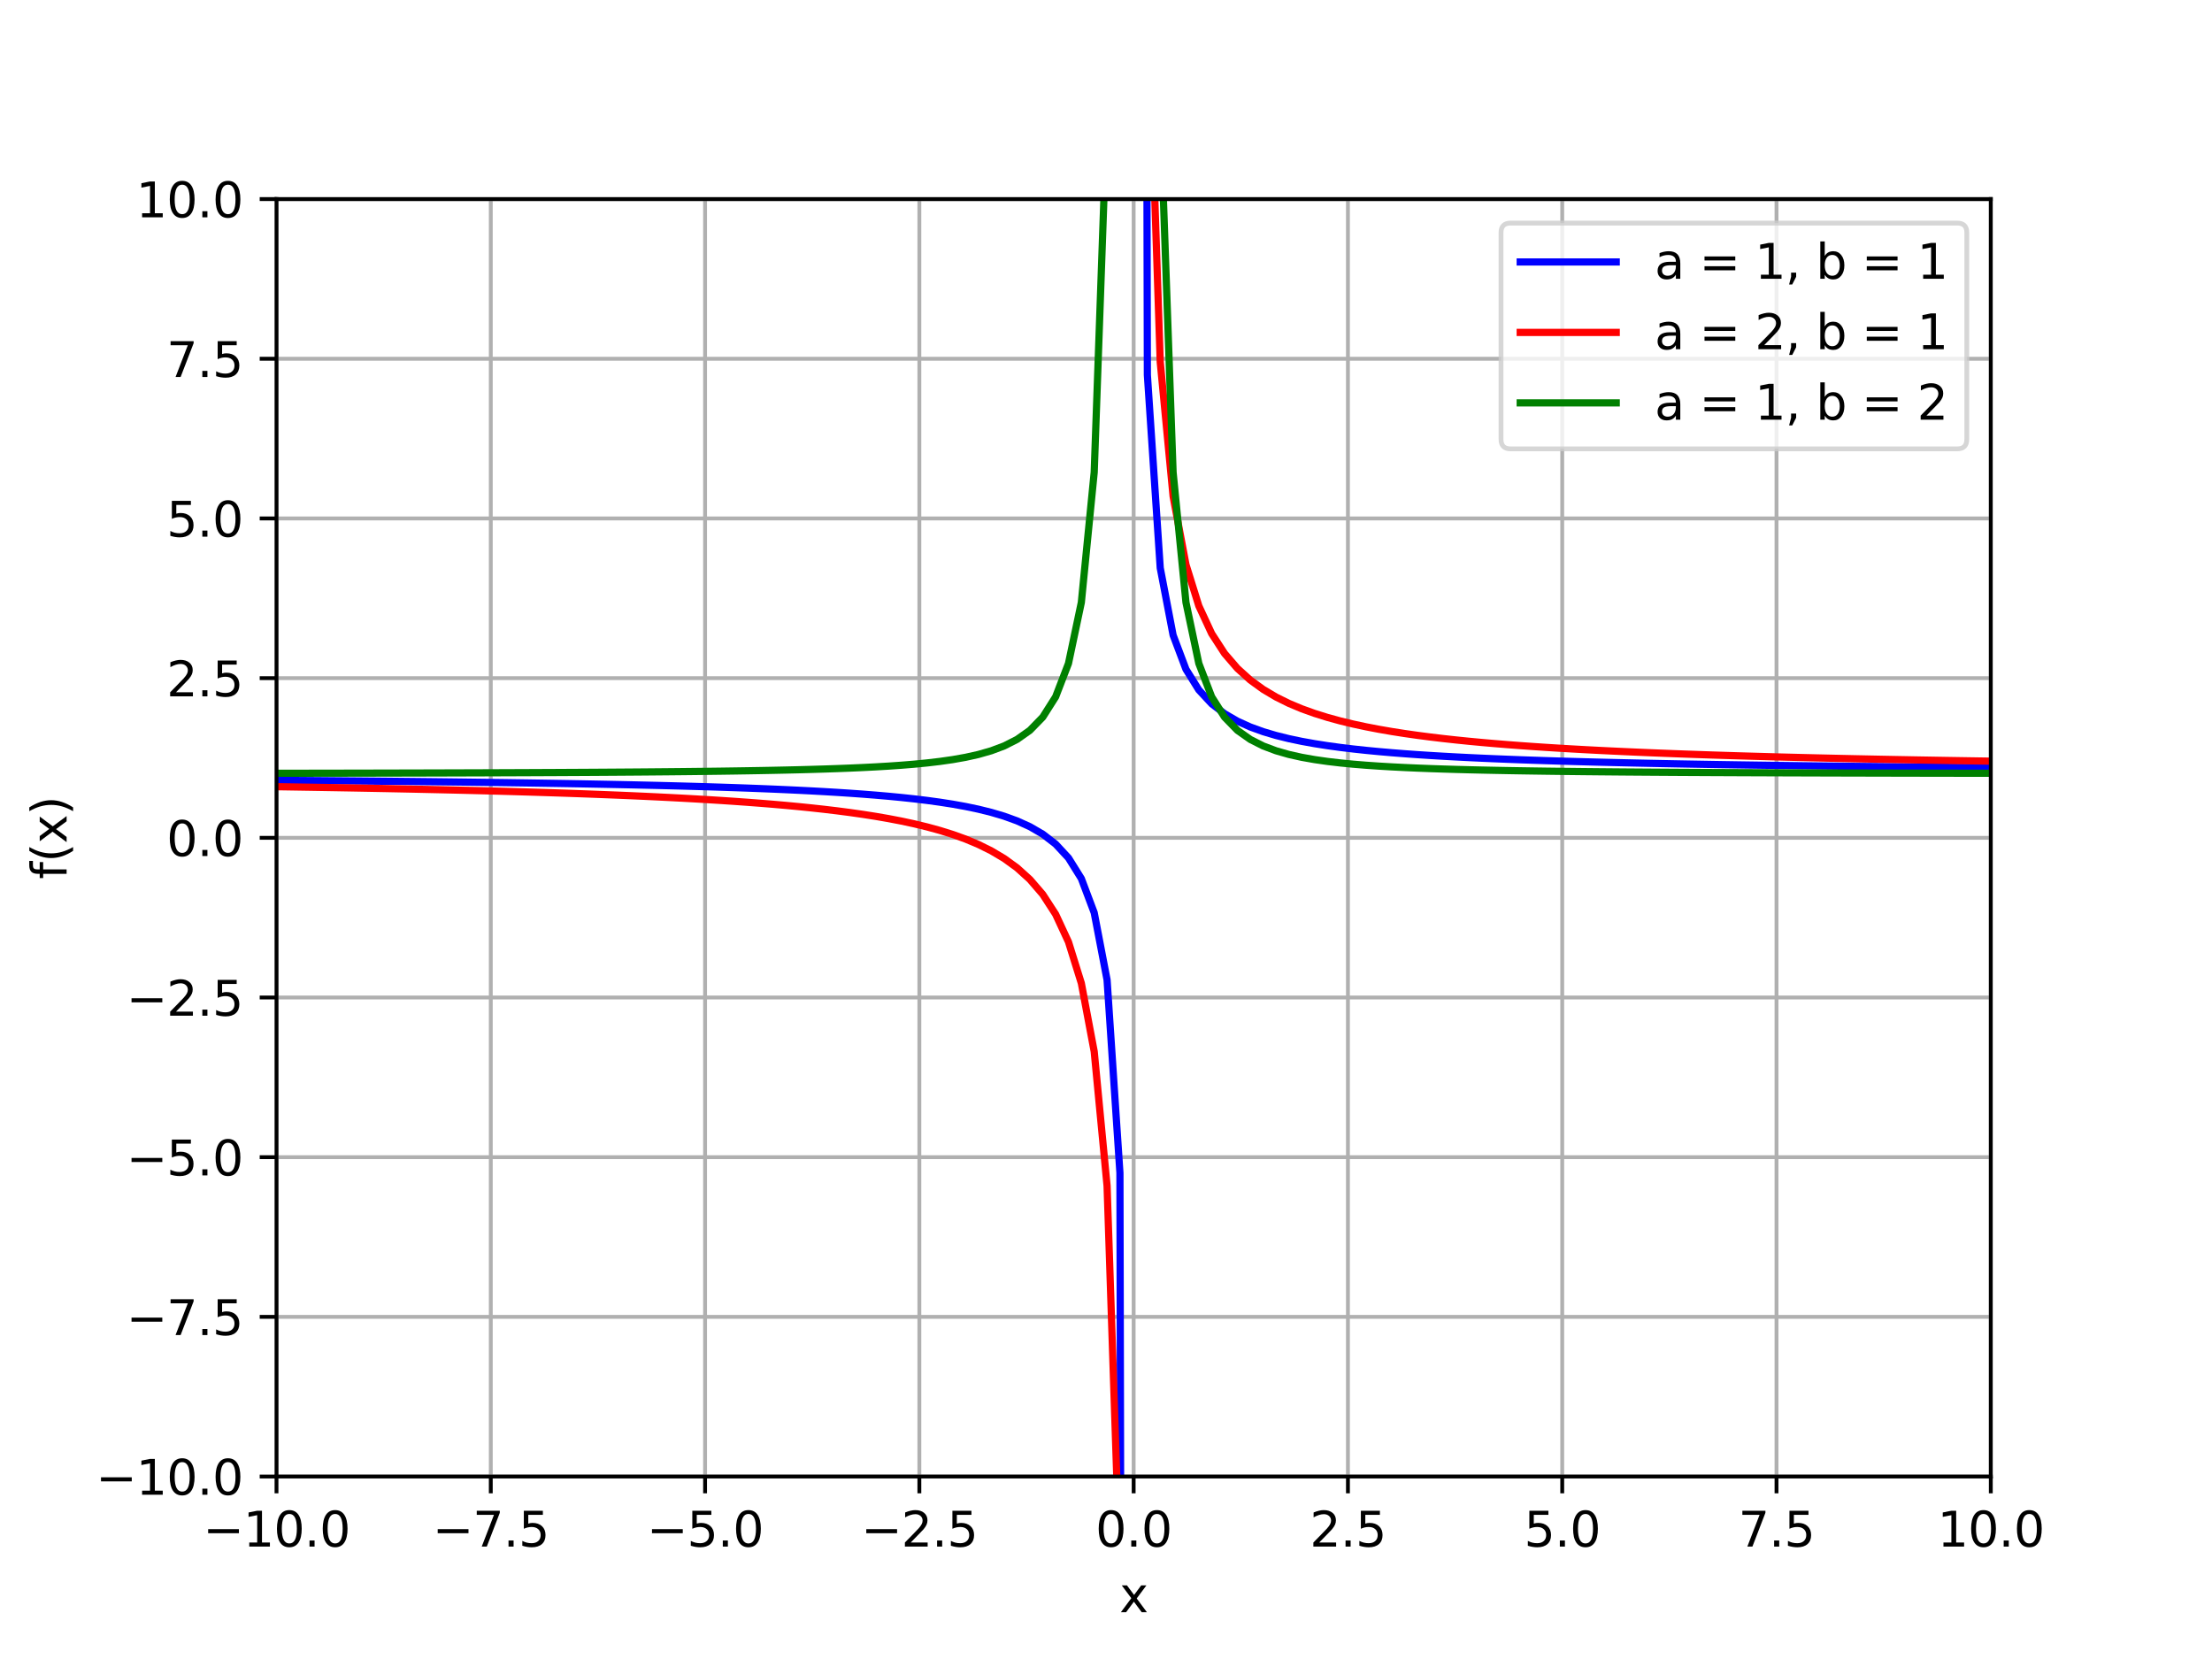 <?xml version="1.0" encoding="utf-8" standalone="no"?>
<!DOCTYPE svg PUBLIC "-//W3C//DTD SVG 1.1//EN"
  "http://www.w3.org/Graphics/SVG/1.1/DTD/svg11.dtd">
<svg xmlns:xlink="http://www.w3.org/1999/xlink" width="460.8pt" height="345.6pt" viewBox="0 0 460.8 345.6" xmlns="http://www.w3.org/2000/svg" version="1.1">
 <defs>
  <style type="text/css">*{stroke-linejoin: round; stroke-linecap: butt}</style>
 </defs>
 <g id="figure_1">
  <g id="patch_1">
   <path d="M 0 345.6 
L 460.8 345.6 
L 460.8 0 
L 0 0 
z
" style="fill: #ffffff"/>
  </g>
  <g id="axes_1">
   <g id="patch_2">
    <path d="M 57.6 307.584 
L 414.72 307.584 
L 414.72 41.472 
L 57.6 41.472 
z
" style="fill: #ffffff"/>
   </g>
   <g id="matplotlib.axis_1">
    <g id="xtick_1">
     <g id="line2d_1">
      <path d="M 57.6 307.584 
L 57.6 41.472 
" clip-path="url(#pb265440d0b)" style="fill: none; stroke: #b0b0b0; stroke-width: 0.8; stroke-linecap: square"/>
     </g>
     <g id="line2d_2">
      <defs>
       <path id="md557f4ca64" d="M 0 0 
L 0 3.5 
" style="stroke: #000000; stroke-width: 0.8"/>
      </defs>
      <g>
       <use xlink:href="#md557f4ca64" x="57.6" y="307.584" style="stroke: #000000; stroke-width: 0.8"/>
      </g>
     </g>
     <g id="text_1">
      <!-- −10.0 -->
      <g transform="translate(42.277 322.182) scale(0.1 -0.1)">
       <defs>
        <path id="DejaVuSans-2212" d="M 678 2272 
L 4684 2272 
L 4684 1741 
L 678 1741 
L 678 2272 
z
" transform="scale(0.016)"/>
        <path id="DejaVuSans-31" d="M 794 531 
L 1825 531 
L 1825 4091 
L 703 3866 
L 703 4441 
L 1819 4666 
L 2450 4666 
L 2450 531 
L 3481 531 
L 3481 0 
L 794 0 
L 794 531 
z
" transform="scale(0.016)"/>
        <path id="DejaVuSans-30" d="M 2034 4250 
Q 1547 4250 1301 3770 
Q 1056 3291 1056 2328 
Q 1056 1369 1301 889 
Q 1547 409 2034 409 
Q 2525 409 2770 889 
Q 3016 1369 3016 2328 
Q 3016 3291 2770 3770 
Q 2525 4250 2034 4250 
z
M 2034 4750 
Q 2819 4750 3233 4129 
Q 3647 3509 3647 2328 
Q 3647 1150 3233 529 
Q 2819 -91 2034 -91 
Q 1250 -91 836 529 
Q 422 1150 422 2328 
Q 422 3509 836 4129 
Q 1250 4750 2034 4750 
z
" transform="scale(0.016)"/>
        <path id="DejaVuSans-2e" d="M 684 794 
L 1344 794 
L 1344 0 
L 684 0 
L 684 794 
z
" transform="scale(0.016)"/>
       </defs>
       <use xlink:href="#DejaVuSans-2212"/>
       <use xlink:href="#DejaVuSans-31" x="83.789"/>
       <use xlink:href="#DejaVuSans-30" x="147.412"/>
       <use xlink:href="#DejaVuSans-2e" x="211.035"/>
       <use xlink:href="#DejaVuSans-30" x="242.822"/>
      </g>
     </g>
    </g>
    <g id="xtick_2">
     <g id="line2d_3">
      <path d="M 102.24 307.584 
L 102.24 41.472 
" clip-path="url(#pb265440d0b)" style="fill: none; stroke: #b0b0b0; stroke-width: 0.8; stroke-linecap: square"/>
     </g>
     <g id="line2d_4">
      <g>
       <use xlink:href="#md557f4ca64" x="102.24" y="307.584" style="stroke: #000000; stroke-width: 0.8"/>
      </g>
     </g>
     <g id="text_2">
      <!-- −7.5 -->
      <g transform="translate(90.099 322.182) scale(0.1 -0.1)">
       <defs>
        <path id="DejaVuSans-37" d="M 525 4666 
L 3525 4666 
L 3525 4397 
L 1831 0 
L 1172 0 
L 2766 4134 
L 525 4134 
L 525 4666 
z
" transform="scale(0.016)"/>
        <path id="DejaVuSans-35" d="M 691 4666 
L 3169 4666 
L 3169 4134 
L 1269 4134 
L 1269 2991 
Q 1406 3038 1543 3061 
Q 1681 3084 1819 3084 
Q 2600 3084 3056 2656 
Q 3513 2228 3513 1497 
Q 3513 744 3044 326 
Q 2575 -91 1722 -91 
Q 1428 -91 1123 -41 
Q 819 9 494 109 
L 494 744 
Q 775 591 1075 516 
Q 1375 441 1709 441 
Q 2250 441 2565 725 
Q 2881 1009 2881 1497 
Q 2881 1984 2565 2268 
Q 2250 2553 1709 2553 
Q 1456 2553 1204 2497 
Q 953 2441 691 2322 
L 691 4666 
z
" transform="scale(0.016)"/>
       </defs>
       <use xlink:href="#DejaVuSans-2212"/>
       <use xlink:href="#DejaVuSans-37" x="83.789"/>
       <use xlink:href="#DejaVuSans-2e" x="147.412"/>
       <use xlink:href="#DejaVuSans-35" x="179.199"/>
      </g>
     </g>
    </g>
    <g id="xtick_3">
     <g id="line2d_5">
      <path d="M 146.88 307.584 
L 146.88 41.472 
" clip-path="url(#pb265440d0b)" style="fill: none; stroke: #b0b0b0; stroke-width: 0.8; stroke-linecap: square"/>
     </g>
     <g id="line2d_6">
      <g>
       <use xlink:href="#md557f4ca64" x="146.88" y="307.584" style="stroke: #000000; stroke-width: 0.8"/>
      </g>
     </g>
     <g id="text_3">
      <!-- −5.0 -->
      <g transform="translate(134.739 322.182) scale(0.1 -0.1)">
       <use xlink:href="#DejaVuSans-2212"/>
       <use xlink:href="#DejaVuSans-35" x="83.789"/>
       <use xlink:href="#DejaVuSans-2e" x="147.412"/>
       <use xlink:href="#DejaVuSans-30" x="179.199"/>
      </g>
     </g>
    </g>
    <g id="xtick_4">
     <g id="line2d_7">
      <path d="M 191.52 307.584 
L 191.52 41.472 
" clip-path="url(#pb265440d0b)" style="fill: none; stroke: #b0b0b0; stroke-width: 0.8; stroke-linecap: square"/>
     </g>
     <g id="line2d_8">
      <g>
       <use xlink:href="#md557f4ca64" x="191.52" y="307.584" style="stroke: #000000; stroke-width: 0.8"/>
      </g>
     </g>
     <g id="text_4">
      <!-- −2.5 -->
      <g transform="translate(179.379 322.182) scale(0.1 -0.1)">
       <defs>
        <path id="DejaVuSans-32" d="M 1228 531 
L 3431 531 
L 3431 0 
L 469 0 
L 469 531 
Q 828 903 1448 1529 
Q 2069 2156 2228 2338 
Q 2531 2678 2651 2914 
Q 2772 3150 2772 3378 
Q 2772 3750 2511 3984 
Q 2250 4219 1831 4219 
Q 1534 4219 1204 4116 
Q 875 4013 500 3803 
L 500 4441 
Q 881 4594 1212 4672 
Q 1544 4750 1819 4750 
Q 2544 4750 2975 4387 
Q 3406 4025 3406 3419 
Q 3406 3131 3298 2873 
Q 3191 2616 2906 2266 
Q 2828 2175 2409 1742 
Q 1991 1309 1228 531 
z
" transform="scale(0.016)"/>
       </defs>
       <use xlink:href="#DejaVuSans-2212"/>
       <use xlink:href="#DejaVuSans-32" x="83.789"/>
       <use xlink:href="#DejaVuSans-2e" x="147.412"/>
       <use xlink:href="#DejaVuSans-35" x="179.199"/>
      </g>
     </g>
    </g>
    <g id="xtick_5">
     <g id="line2d_9">
      <path d="M 236.16 307.584 
L 236.16 41.472 
" clip-path="url(#pb265440d0b)" style="fill: none; stroke: #b0b0b0; stroke-width: 0.8; stroke-linecap: square"/>
     </g>
     <g id="line2d_10">
      <g>
       <use xlink:href="#md557f4ca64" x="236.16" y="307.584" style="stroke: #000000; stroke-width: 0.8"/>
      </g>
     </g>
     <g id="text_5">
      <!-- 0.0 -->
      <g transform="translate(228.208 322.182) scale(0.1 -0.1)">
       <use xlink:href="#DejaVuSans-30"/>
       <use xlink:href="#DejaVuSans-2e" x="63.623"/>
       <use xlink:href="#DejaVuSans-30" x="95.41"/>
      </g>
     </g>
    </g>
    <g id="xtick_6">
     <g id="line2d_11">
      <path d="M 280.8 307.584 
L 280.8 41.472 
" clip-path="url(#pb265440d0b)" style="fill: none; stroke: #b0b0b0; stroke-width: 0.8; stroke-linecap: square"/>
     </g>
     <g id="line2d_12">
      <g>
       <use xlink:href="#md557f4ca64" x="280.8" y="307.584" style="stroke: #000000; stroke-width: 0.8"/>
      </g>
     </g>
     <g id="text_6">
      <!-- 2.5 -->
      <g transform="translate(272.848 322.182) scale(0.1 -0.1)">
       <use xlink:href="#DejaVuSans-32"/>
       <use xlink:href="#DejaVuSans-2e" x="63.623"/>
       <use xlink:href="#DejaVuSans-35" x="95.41"/>
      </g>
     </g>
    </g>
    <g id="xtick_7">
     <g id="line2d_13">
      <path d="M 325.44 307.584 
L 325.44 41.472 
" clip-path="url(#pb265440d0b)" style="fill: none; stroke: #b0b0b0; stroke-width: 0.8; stroke-linecap: square"/>
     </g>
     <g id="line2d_14">
      <g>
       <use xlink:href="#md557f4ca64" x="325.44" y="307.584" style="stroke: #000000; stroke-width: 0.8"/>
      </g>
     </g>
     <g id="text_7">
      <!-- 5.0 -->
      <g transform="translate(317.488 322.182) scale(0.1 -0.1)">
       <use xlink:href="#DejaVuSans-35"/>
       <use xlink:href="#DejaVuSans-2e" x="63.623"/>
       <use xlink:href="#DejaVuSans-30" x="95.41"/>
      </g>
     </g>
    </g>
    <g id="xtick_8">
     <g id="line2d_15">
      <path d="M 370.08 307.584 
L 370.08 41.472 
" clip-path="url(#pb265440d0b)" style="fill: none; stroke: #b0b0b0; stroke-width: 0.8; stroke-linecap: square"/>
     </g>
     <g id="line2d_16">
      <g>
       <use xlink:href="#md557f4ca64" x="370.08" y="307.584" style="stroke: #000000; stroke-width: 0.8"/>
      </g>
     </g>
     <g id="text_8">
      <!-- 7.5 -->
      <g transform="translate(362.128 322.182) scale(0.1 -0.1)">
       <use xlink:href="#DejaVuSans-37"/>
       <use xlink:href="#DejaVuSans-2e" x="63.623"/>
       <use xlink:href="#DejaVuSans-35" x="95.41"/>
      </g>
     </g>
    </g>
    <g id="xtick_9">
     <g id="line2d_17">
      <path d="M 414.72 307.584 
L 414.72 41.472 
" clip-path="url(#pb265440d0b)" style="fill: none; stroke: #b0b0b0; stroke-width: 0.8; stroke-linecap: square"/>
     </g>
     <g id="line2d_18">
      <g>
       <use xlink:href="#md557f4ca64" x="414.72" y="307.584" style="stroke: #000000; stroke-width: 0.8"/>
      </g>
     </g>
     <g id="text_9">
      <!-- 10.0 -->
      <g transform="translate(403.587 322.182) scale(0.1 -0.1)">
       <use xlink:href="#DejaVuSans-31"/>
       <use xlink:href="#DejaVuSans-30" x="63.623"/>
       <use xlink:href="#DejaVuSans-2e" x="127.246"/>
       <use xlink:href="#DejaVuSans-30" x="159.033"/>
      </g>
     </g>
    </g>
    <g id="text_10">
     <!-- x -->
     <g transform="translate(233.201 335.861) scale(0.1 -0.1)">
      <defs>
       <path id="DejaVuSans-78" d="M 3513 3500 
L 2247 1797 
L 3578 0 
L 2900 0 
L 1881 1375 
L 863 0 
L 184 0 
L 1544 1831 
L 300 3500 
L 978 3500 
L 1906 2253 
L 2834 3500 
L 3513 3500 
z
" transform="scale(0.016)"/>
      </defs>
      <use xlink:href="#DejaVuSans-78"/>
     </g>
    </g>
   </g>
   <g id="matplotlib.axis_2">
    <g id="ytick_1">
     <g id="line2d_19">
      <path d="M 57.6 307.584 
L 414.72 307.584 
" clip-path="url(#pb265440d0b)" style="fill: none; stroke: #b0b0b0; stroke-width: 0.8; stroke-linecap: square"/>
     </g>
     <g id="line2d_20">
      <defs>
       <path id="m58180da9f8" d="M 0 0 
L -3.5 0 
" style="stroke: #000000; stroke-width: 0.8"/>
      </defs>
      <g>
       <use xlink:href="#m58180da9f8" x="57.6" y="307.584" style="stroke: #000000; stroke-width: 0.8"/>
      </g>
     </g>
     <g id="text_11">
      <!-- −10.0 -->
      <g transform="translate(19.955 311.383) scale(0.1 -0.1)">
       <use xlink:href="#DejaVuSans-2212"/>
       <use xlink:href="#DejaVuSans-31" x="83.789"/>
       <use xlink:href="#DejaVuSans-30" x="147.412"/>
       <use xlink:href="#DejaVuSans-2e" x="211.035"/>
       <use xlink:href="#DejaVuSans-30" x="242.822"/>
      </g>
     </g>
    </g>
    <g id="ytick_2">
     <g id="line2d_21">
      <path d="M 57.6 274.32 
L 414.72 274.32 
" clip-path="url(#pb265440d0b)" style="fill: none; stroke: #b0b0b0; stroke-width: 0.8; stroke-linecap: square"/>
     </g>
     <g id="line2d_22">
      <g>
       <use xlink:href="#m58180da9f8" x="57.6" y="274.32" style="stroke: #000000; stroke-width: 0.8"/>
      </g>
     </g>
     <g id="text_12">
      <!-- −7.5 -->
      <g transform="translate(26.317 278.119) scale(0.1 -0.1)">
       <use xlink:href="#DejaVuSans-2212"/>
       <use xlink:href="#DejaVuSans-37" x="83.789"/>
       <use xlink:href="#DejaVuSans-2e" x="147.412"/>
       <use xlink:href="#DejaVuSans-35" x="179.199"/>
      </g>
     </g>
    </g>
    <g id="ytick_3">
     <g id="line2d_23">
      <path d="M 57.6 241.056 
L 414.72 241.056 
" clip-path="url(#pb265440d0b)" style="fill: none; stroke: #b0b0b0; stroke-width: 0.8; stroke-linecap: square"/>
     </g>
     <g id="line2d_24">
      <g>
       <use xlink:href="#m58180da9f8" x="57.6" y="241.056" style="stroke: #000000; stroke-width: 0.8"/>
      </g>
     </g>
     <g id="text_13">
      <!-- −5.0 -->
      <g transform="translate(26.317 244.855) scale(0.1 -0.1)">
       <use xlink:href="#DejaVuSans-2212"/>
       <use xlink:href="#DejaVuSans-35" x="83.789"/>
       <use xlink:href="#DejaVuSans-2e" x="147.412"/>
       <use xlink:href="#DejaVuSans-30" x="179.199"/>
      </g>
     </g>
    </g>
    <g id="ytick_4">
     <g id="line2d_25">
      <path d="M 57.6 207.792 
L 414.72 207.792 
" clip-path="url(#pb265440d0b)" style="fill: none; stroke: #b0b0b0; stroke-width: 0.8; stroke-linecap: square"/>
     </g>
     <g id="line2d_26">
      <g>
       <use xlink:href="#m58180da9f8" x="57.6" y="207.792" style="stroke: #000000; stroke-width: 0.8"/>
      </g>
     </g>
     <g id="text_14">
      <!-- −2.5 -->
      <g transform="translate(26.317 211.591) scale(0.1 -0.1)">
       <use xlink:href="#DejaVuSans-2212"/>
       <use xlink:href="#DejaVuSans-32" x="83.789"/>
       <use xlink:href="#DejaVuSans-2e" x="147.412"/>
       <use xlink:href="#DejaVuSans-35" x="179.199"/>
      </g>
     </g>
    </g>
    <g id="ytick_5">
     <g id="line2d_27">
      <path d="M 57.6 174.528 
L 414.72 174.528 
" clip-path="url(#pb265440d0b)" style="fill: none; stroke: #b0b0b0; stroke-width: 0.8; stroke-linecap: square"/>
     </g>
     <g id="line2d_28">
      <g>
       <use xlink:href="#m58180da9f8" x="57.6" y="174.528" style="stroke: #000000; stroke-width: 0.8"/>
      </g>
     </g>
     <g id="text_15">
      <!-- 0.0 -->
      <g transform="translate(34.697 178.327) scale(0.1 -0.1)">
       <use xlink:href="#DejaVuSans-30"/>
       <use xlink:href="#DejaVuSans-2e" x="63.623"/>
       <use xlink:href="#DejaVuSans-30" x="95.41"/>
      </g>
     </g>
    </g>
    <g id="ytick_6">
     <g id="line2d_29">
      <path d="M 57.6 141.264 
L 414.72 141.264 
" clip-path="url(#pb265440d0b)" style="fill: none; stroke: #b0b0b0; stroke-width: 0.8; stroke-linecap: square"/>
     </g>
     <g id="line2d_30">
      <g>
       <use xlink:href="#m58180da9f8" x="57.6" y="141.264" style="stroke: #000000; stroke-width: 0.8"/>
      </g>
     </g>
     <g id="text_16">
      <!-- 2.5 -->
      <g transform="translate(34.697 145.063) scale(0.1 -0.1)">
       <use xlink:href="#DejaVuSans-32"/>
       <use xlink:href="#DejaVuSans-2e" x="63.623"/>
       <use xlink:href="#DejaVuSans-35" x="95.41"/>
      </g>
     </g>
    </g>
    <g id="ytick_7">
     <g id="line2d_31">
      <path d="M 57.6 108 
L 414.72 108 
" clip-path="url(#pb265440d0b)" style="fill: none; stroke: #b0b0b0; stroke-width: 0.8; stroke-linecap: square"/>
     </g>
     <g id="line2d_32">
      <g>
       <use xlink:href="#m58180da9f8" x="57.6" y="108" style="stroke: #000000; stroke-width: 0.8"/>
      </g>
     </g>
     <g id="text_17">
      <!-- 5.0 -->
      <g transform="translate(34.697 111.799) scale(0.1 -0.1)">
       <use xlink:href="#DejaVuSans-35"/>
       <use xlink:href="#DejaVuSans-2e" x="63.623"/>
       <use xlink:href="#DejaVuSans-30" x="95.41"/>
      </g>
     </g>
    </g>
    <g id="ytick_8">
     <g id="line2d_33">
      <path d="M 57.6 74.736 
L 414.72 74.736 
" clip-path="url(#pb265440d0b)" style="fill: none; stroke: #b0b0b0; stroke-width: 0.8; stroke-linecap: square"/>
     </g>
     <g id="line2d_34">
      <g>
       <use xlink:href="#m58180da9f8" x="57.6" y="74.736" style="stroke: #000000; stroke-width: 0.8"/>
      </g>
     </g>
     <g id="text_18">
      <!-- 7.5 -->
      <g transform="translate(34.697 78.535) scale(0.1 -0.1)">
       <use xlink:href="#DejaVuSans-37"/>
       <use xlink:href="#DejaVuSans-2e" x="63.623"/>
       <use xlink:href="#DejaVuSans-35" x="95.41"/>
      </g>
     </g>
    </g>
    <g id="ytick_9">
     <g id="line2d_35">
      <path d="M 57.6 41.472 
L 414.72 41.472 
" clip-path="url(#pb265440d0b)" style="fill: none; stroke: #b0b0b0; stroke-width: 0.8; stroke-linecap: square"/>
     </g>
     <g id="line2d_36">
      <g>
       <use xlink:href="#m58180da9f8" x="57.6" y="41.472" style="stroke: #000000; stroke-width: 0.8"/>
      </g>
     </g>
     <g id="text_19">
      <!-- 10.0 -->
      <g transform="translate(28.334 45.271) scale(0.1 -0.1)">
       <use xlink:href="#DejaVuSans-31"/>
       <use xlink:href="#DejaVuSans-30" x="63.623"/>
       <use xlink:href="#DejaVuSans-2e" x="127.246"/>
       <use xlink:href="#DejaVuSans-30" x="159.033"/>
      </g>
     </g>
    </g>
    <g id="text_20">
     <!-- f(x) -->
     <g transform="translate(13.875 183.149) rotate(-90) scale(0.1 -0.1)">
      <defs>
       <path id="DejaVuSans-66" d="M 2375 4863 
L 2375 4384 
L 1825 4384 
Q 1516 4384 1395 4259 
Q 1275 4134 1275 3809 
L 1275 3500 
L 2222 3500 
L 2222 3053 
L 1275 3053 
L 1275 0 
L 697 0 
L 697 3053 
L 147 3053 
L 147 3500 
L 697 3500 
L 697 3744 
Q 697 4328 969 4595 
Q 1241 4863 1831 4863 
L 2375 4863 
z
" transform="scale(0.016)"/>
       <path id="DejaVuSans-28" d="M 1984 4856 
Q 1566 4138 1362 3434 
Q 1159 2731 1159 2009 
Q 1159 1288 1364 580 
Q 1569 -128 1984 -844 
L 1484 -844 
Q 1016 -109 783 600 
Q 550 1309 550 2009 
Q 550 2706 781 3412 
Q 1013 4119 1484 4856 
L 1984 4856 
z
" transform="scale(0.016)"/>
       <path id="DejaVuSans-29" d="M 513 4856 
L 1013 4856 
Q 1481 4119 1714 3412 
Q 1947 2706 1947 2009 
Q 1947 1309 1714 600 
Q 1481 -109 1013 -844 
L 513 -844 
Q 928 -128 1133 580 
Q 1338 1288 1338 2009 
Q 1338 2731 1133 3434 
Q 928 4138 513 4856 
z
" transform="scale(0.016)"/>
      </defs>
      <use xlink:href="#DejaVuSans-66"/>
      <use xlink:href="#DejaVuSans-28" x="35.205"/>
      <use xlink:href="#DejaVuSans-78" x="74.219"/>
      <use xlink:href="#DejaVuSans-29" x="133.398"/>
     </g>
    </g>
   </g>
   <g id="line2d_37">
    <path d="M 56.445 162.544 
L 59.125 162.564 
L 61.804 162.585 
L 64.484 162.606 
L 67.163 162.628 
L 69.843 162.651 
L 72.523 162.674 
L 75.202 162.698 
L 77.882 162.723 
L 80.562 162.749 
L 83.241 162.776 
L 85.921 162.804 
L 88.601 162.832 
L 91.28 162.862 
L 93.96 162.893 
L 96.64 162.925 
L 99.319 162.959 
L 101.999 162.993 
L 104.679 163.029 
L 107.358 163.067 
L 110.038 163.106 
L 112.718 163.147 
L 115.397 163.19 
L 118.077 163.234 
L 120.756 163.281 
L 123.436 163.33 
L 126.116 163.381 
L 128.795 163.435 
L 131.475 163.492 
L 134.155 163.552 
L 136.834 163.614 
L 139.514 163.681 
L 142.194 163.751 
L 144.873 163.825 
L 147.553 163.904 
L 150.233 163.987 
L 152.912 164.076 
L 155.592 164.171 
L 158.272 164.273 
L 160.951 164.381 
L 163.631 164.498 
L 166.311 164.624 
L 168.99 164.759 
L 171.67 164.906 
L 174.349 165.066 
L 177.029 165.24 
L 179.709 165.431 
L 182.388 165.641 
L 185.068 165.873 
L 187.748 166.13 
L 190.427 166.417 
L 193.107 166.741 
L 195.787 167.107 
L 198.466 167.525 
L 201.146 168.008 
L 203.826 168.57 
L 206.505 169.234 
L 209.185 170.03 
L 211.865 171.001 
L 214.544 172.214 
L 217.224 173.769 
L 219.904 175.837 
L 222.583 178.722 
L 225.263 183.025 
L 227.942 190.134 
L 230.622 204.124 
L 233.302 244.346 
L 233.521 346.6 
" clip-path="url(#pb265440d0b)" style="fill: none; stroke: #0000ff; stroke-width: 1.5; stroke-linecap: square"/>
   </g>
   <g id="line2d_38">
    <path d="M 238.848 -1 
L 239.018 78.099 
L 241.698 118.32 
L 244.378 132.31 
L 247.057 139.42 
L 249.737 143.723 
L 252.416 146.608 
L 255.096 148.676 
L 257.776 150.231 
L 260.455 151.443 
L 263.135 152.415 
L 265.815 153.211 
L 268.494 153.875 
L 271.174 154.437 
L 273.854 154.919 
L 276.533 155.338 
L 279.213 155.704 
L 281.893 156.027 
L 284.572 156.315 
L 287.252 156.572 
L 289.932 156.804 
L 292.611 157.014 
L 295.291 157.204 
L 297.971 157.379 
L 300.65 157.538 
L 303.33 157.685 
L 306.009 157.821 
L 308.689 157.947 
L 311.369 158.063 
L 314.048 158.172 
L 316.728 158.274 
L 319.408 158.368 
L 322.087 158.457 
L 324.767 158.541 
L 327.447 158.62 
L 330.126 158.694 
L 332.806 158.764 
L 335.486 158.83 
L 338.165 158.893 
L 340.845 158.953 
L 343.525 159.01 
L 346.204 159.063 
L 348.884 159.115 
L 351.564 159.164 
L 354.243 159.21 
L 356.923 159.255 
L 359.602 159.298 
L 362.282 159.339 
L 364.962 159.378 
L 367.641 159.415 
L 370.321 159.452 
L 373.001 159.486 
L 375.68 159.52 
L 378.36 159.552 
L 381.04 159.583 
L 383.719 159.612 
L 386.399 159.641 
L 389.079 159.669 
L 391.758 159.695 
L 394.438 159.721 
L 397.118 159.746 
L 399.797 159.771 
L 402.477 159.794 
L 405.157 159.817 
L 407.836 159.838 
L 410.516 159.86 
L 413.195 159.88 
L 415.875 159.9 
" clip-path="url(#pb265440d0b)" style="fill: none; stroke: #0000ff; stroke-width: 1.5; stroke-linecap: square"/>
   </g>
   <g id="line2d_39">
    <path d="M 56.445 163.866 
L 59.125 163.906 
L 61.804 163.948 
L 64.484 163.99 
L 67.163 164.034 
L 69.843 164.079 
L 72.523 164.126 
L 75.202 164.175 
L 77.882 164.225 
L 80.562 164.276 
L 83.241 164.33 
L 85.921 164.385 
L 88.601 164.443 
L 91.28 164.502 
L 93.96 164.564 
L 96.64 164.628 
L 99.319 164.695 
L 101.999 164.764 
L 104.679 164.836 
L 107.358 164.912 
L 110.038 164.99 
L 112.718 165.072 
L 115.397 165.157 
L 118.077 165.246 
L 120.756 165.34 
L 123.436 165.438 
L 126.116 165.54 
L 128.795 165.648 
L 131.475 165.761 
L 134.155 165.881 
L 136.834 166.006 
L 139.514 166.139 
L 142.194 166.279 
L 144.873 166.428 
L 147.553 166.585 
L 150.233 166.752 
L 152.912 166.93 
L 155.592 167.12 
L 158.272 167.323 
L 160.951 167.54 
L 163.631 167.774 
L 166.311 168.025 
L 168.99 168.297 
L 171.67 168.59 
L 174.349 168.91 
L 177.029 169.258 
L 179.709 169.64 
L 182.388 170.059 
L 185.068 170.523 
L 187.748 171.037 
L 190.427 171.613 
L 193.107 172.259 
L 195.787 172.992 
L 198.466 173.828 
L 201.146 174.793 
L 203.826 175.918 
L 206.505 177.246 
L 209.185 178.838 
L 211.865 180.78 
L 214.544 183.205 
L 217.224 186.316 
L 219.904 190.452 
L 222.583 196.221 
L 225.263 204.827 
L 227.942 219.046 
L 230.622 247.026 
L 233.302 327.47 
L 233.322 346.6 
" clip-path="url(#pb265440d0b)" style="fill: none; stroke: #ff0000; stroke-width: 1.5; stroke-linecap: square"/>
   </g>
   <g id="line2d_40">
    <path d="M 239.152 -1 
L 241.698 75.419 
L 244.378 103.398 
L 247.057 117.618 
L 249.737 126.224 
L 252.416 131.993 
L 255.096 136.129 
L 257.776 139.24 
L 260.455 141.664 
L 263.135 143.607 
L 265.815 145.199 
L 268.494 146.527 
L 271.174 147.652 
L 273.854 148.616 
L 276.533 149.453 
L 279.213 150.186 
L 281.893 150.832 
L 284.572 151.407 
L 287.252 151.922 
L 289.932 152.386 
L 292.611 152.805 
L 295.291 153.187 
L 297.971 153.535 
L 300.65 153.854 
L 303.33 154.148 
L 306.009 154.42 
L 308.689 154.671 
L 311.369 154.904 
L 314.048 155.122 
L 316.728 155.325 
L 319.408 155.515 
L 322.087 155.693 
L 324.767 155.86 
L 327.447 156.017 
L 330.126 156.166 
L 332.806 156.306 
L 335.486 156.438 
L 338.165 156.564 
L 340.845 156.683 
L 343.525 156.797 
L 346.204 156.904 
L 348.884 157.007 
L 351.564 157.105 
L 354.243 157.198 
L 356.923 157.288 
L 359.602 157.373 
L 362.282 157.455 
L 364.962 157.533 
L 367.641 157.608 
L 370.321 157.681 
L 373.001 157.75 
L 375.68 157.817 
L 378.36 157.881 
L 381.04 157.943 
L 383.719 158.002 
L 386.399 158.06 
L 389.079 158.115 
L 391.758 158.169 
L 394.438 158.22 
L 397.118 158.27 
L 399.797 158.319 
L 402.477 158.365 
L 405.157 158.411 
L 407.836 158.455 
L 410.516 158.497 
L 413.195 158.538 
L 415.875 158.578 
" clip-path="url(#pb265440d0b)" style="fill: none; stroke: #ff0000; stroke-width: 1.5; stroke-linecap: square"/>
   </g>
   <g id="line2d_41">
    <path d="M 56.445 161.091 
L 59.125 161.087 
L 61.804 161.083 
L 64.484 161.078 
L 67.163 161.074 
L 69.843 161.069 
L 72.523 161.064 
L 75.202 161.059 
L 77.882 161.053 
L 80.562 161.047 
L 83.241 161.041 
L 85.921 161.034 
L 88.601 161.028 
L 91.28 161.02 
L 93.96 161.013 
L 96.64 161.004 
L 99.319 160.996 
L 101.999 160.987 
L 104.679 160.977 
L 107.358 160.967 
L 110.038 160.956 
L 112.718 160.944 
L 115.397 160.932 
L 118.077 160.918 
L 120.756 160.904 
L 123.436 160.889 
L 126.116 160.872 
L 128.795 160.854 
L 131.475 160.835 
L 134.155 160.815 
L 136.834 160.792 
L 139.514 160.768 
L 142.194 160.742 
L 144.873 160.713 
L 147.553 160.682 
L 150.233 160.648 
L 152.912 160.61 
L 155.592 160.569 
L 158.272 160.523 
L 160.951 160.472 
L 163.631 160.416 
L 166.311 160.353 
L 168.99 160.282 
L 171.67 160.202 
L 174.349 160.112 
L 177.029 160.009 
L 179.709 159.891 
L 182.388 159.755 
L 185.068 159.597 
L 187.748 159.412 
L 190.427 159.194 
L 193.107 158.934 
L 195.787 158.62 
L 198.466 158.237 
L 201.146 157.762 
L 203.826 157.165 
L 206.505 156.398 
L 209.185 155.392 
L 211.865 154.035 
L 214.544 152.143 
L 217.224 149.391 
L 219.904 145.17 
L 222.583 138.208 
L 225.263 125.497 
L 227.942 98.399 
L 230.622 22.892 
L 230.79 -1 
" clip-path="url(#pb265440d0b)" style="fill: none; stroke: #008000; stroke-width: 1.5; stroke-linecap: square"/>
   </g>
   <g id="line2d_42">
    <path d="M 241.53 -1 
L 241.698 22.892 
L 244.378 98.399 
L 247.057 125.497 
L 249.737 138.208 
L 252.416 145.17 
L 255.096 149.391 
L 257.776 152.143 
L 260.455 154.035 
L 263.135 155.392 
L 265.815 156.398 
L 268.494 157.165 
L 271.174 157.762 
L 273.854 158.237 
L 276.533 158.62 
L 279.213 158.934 
L 281.893 159.194 
L 284.572 159.412 
L 287.252 159.597 
L 289.932 159.755 
L 292.611 159.891 
L 295.291 160.009 
L 297.971 160.112 
L 300.65 160.202 
L 303.33 160.282 
L 306.009 160.353 
L 308.689 160.416 
L 311.369 160.472 
L 314.048 160.523 
L 316.728 160.569 
L 319.408 160.61 
L 322.087 160.648 
L 324.767 160.682 
L 327.447 160.713 
L 330.126 160.742 
L 332.806 160.768 
L 335.486 160.792 
L 338.165 160.815 
L 340.845 160.835 
L 343.525 160.854 
L 346.204 160.872 
L 348.884 160.889 
L 351.564 160.904 
L 354.243 160.918 
L 356.923 160.932 
L 359.602 160.944 
L 362.282 160.956 
L 364.962 160.967 
L 367.641 160.977 
L 370.321 160.987 
L 373.001 160.996 
L 375.68 161.004 
L 378.36 161.013 
L 381.04 161.02 
L 383.719 161.028 
L 386.399 161.034 
L 389.079 161.041 
L 391.758 161.047 
L 394.438 161.053 
L 397.118 161.059 
L 399.797 161.064 
L 402.477 161.069 
L 405.157 161.074 
L 407.836 161.078 
L 410.516 161.083 
L 413.195 161.087 
L 415.875 161.091 
" clip-path="url(#pb265440d0b)" style="fill: none; stroke: #008000; stroke-width: 1.5; stroke-linecap: square"/>
   </g>
   <g id="patch_3">
    <path d="M 57.6 307.584 
L 57.6 41.472 
" style="fill: none; stroke: #000000; stroke-width: 0.8; stroke-linejoin: miter; stroke-linecap: square"/>
   </g>
   <g id="patch_4">
    <path d="M 414.72 307.584 
L 414.72 41.472 
" style="fill: none; stroke: #000000; stroke-width: 0.8; stroke-linejoin: miter; stroke-linecap: square"/>
   </g>
   <g id="patch_5">
    <path d="M 57.6 307.584 
L 414.72 307.584 
" style="fill: none; stroke: #000000; stroke-width: 0.8; stroke-linejoin: miter; stroke-linecap: square"/>
   </g>
   <g id="patch_6">
    <path d="M 57.6 41.472 
L 414.72 41.472 
" style="fill: none; stroke: #000000; stroke-width: 0.8; stroke-linejoin: miter; stroke-linecap: square"/>
   </g>
   <g id="legend_1">
    <g id="patch_7">
     <path d="M 314.69 93.506 
L 407.72 93.506 
Q 409.72 93.506 409.72 91.506 
L 409.72 48.472 
Q 409.72 46.472 407.72 46.472 
L 314.69 46.472 
Q 312.69 46.472 312.69 48.472 
L 312.69 91.506 
Q 312.69 93.506 314.69 93.506 
z
" style="fill: #ffffff; opacity: 0.8; stroke: #cccccc; stroke-linejoin: miter"/>
    </g>
    <g id="line2d_43">
     <path d="M 316.69 54.57 
L 326.69 54.57 
L 336.69 54.57 
" style="fill: none; stroke: #0000ff; stroke-width: 1.5; stroke-linecap: square"/>
    </g>
    <g id="text_21">
     <!-- a = 1, b = 1 -->
     <g transform="translate(344.69 58.07) scale(0.1 -0.1)">
      <defs>
       <path id="DejaVuSans-61" d="M 2194 1759 
Q 1497 1759 1228 1600 
Q 959 1441 959 1056 
Q 959 750 1161 570 
Q 1363 391 1709 391 
Q 2188 391 2477 730 
Q 2766 1069 2766 1631 
L 2766 1759 
L 2194 1759 
z
M 3341 1997 
L 3341 0 
L 2766 0 
L 2766 531 
Q 2569 213 2275 61 
Q 1981 -91 1556 -91 
Q 1019 -91 701 211 
Q 384 513 384 1019 
Q 384 1609 779 1909 
Q 1175 2209 1959 2209 
L 2766 2209 
L 2766 2266 
Q 2766 2663 2505 2880 
Q 2244 3097 1772 3097 
Q 1472 3097 1187 3025 
Q 903 2953 641 2809 
L 641 3341 
Q 956 3463 1253 3523 
Q 1550 3584 1831 3584 
Q 2591 3584 2966 3190 
Q 3341 2797 3341 1997 
z
" transform="scale(0.016)"/>
       <path id="DejaVuSans-20" transform="scale(0.016)"/>
       <path id="DejaVuSans-3d" d="M 678 2906 
L 4684 2906 
L 4684 2381 
L 678 2381 
L 678 2906 
z
M 678 1631 
L 4684 1631 
L 4684 1100 
L 678 1100 
L 678 1631 
z
" transform="scale(0.016)"/>
       <path id="DejaVuSans-2c" d="M 750 794 
L 1409 794 
L 1409 256 
L 897 -744 
L 494 -744 
L 750 256 
L 750 794 
z
" transform="scale(0.016)"/>
       <path id="DejaVuSans-62" d="M 3116 1747 
Q 3116 2381 2855 2742 
Q 2594 3103 2138 3103 
Q 1681 3103 1420 2742 
Q 1159 2381 1159 1747 
Q 1159 1113 1420 752 
Q 1681 391 2138 391 
Q 2594 391 2855 752 
Q 3116 1113 3116 1747 
z
M 1159 2969 
Q 1341 3281 1617 3432 
Q 1894 3584 2278 3584 
Q 2916 3584 3314 3078 
Q 3713 2572 3713 1747 
Q 3713 922 3314 415 
Q 2916 -91 2278 -91 
Q 1894 -91 1617 61 
Q 1341 213 1159 525 
L 1159 0 
L 581 0 
L 581 4863 
L 1159 4863 
L 1159 2969 
z
" transform="scale(0.016)"/>
      </defs>
      <use xlink:href="#DejaVuSans-61"/>
      <use xlink:href="#DejaVuSans-20" x="61.279"/>
      <use xlink:href="#DejaVuSans-3d" x="93.066"/>
      <use xlink:href="#DejaVuSans-20" x="176.855"/>
      <use xlink:href="#DejaVuSans-31" x="208.643"/>
      <use xlink:href="#DejaVuSans-2c" x="272.266"/>
      <use xlink:href="#DejaVuSans-20" x="304.053"/>
      <use xlink:href="#DejaVuSans-62" x="335.84"/>
      <use xlink:href="#DejaVuSans-20" x="399.316"/>
      <use xlink:href="#DejaVuSans-3d" x="431.104"/>
      <use xlink:href="#DejaVuSans-20" x="514.893"/>
      <use xlink:href="#DejaVuSans-31" x="546.68"/>
     </g>
    </g>
    <g id="line2d_44">
     <path d="M 316.69 69.249 
L 326.69 69.249 
L 336.69 69.249 
" style="fill: none; stroke: #ff0000; stroke-width: 1.5; stroke-linecap: square"/>
    </g>
    <g id="text_22">
     <!-- a = 2, b = 1 -->
     <g transform="translate(344.69 72.749) scale(0.1 -0.1)">
      <use xlink:href="#DejaVuSans-61"/>
      <use xlink:href="#DejaVuSans-20" x="61.279"/>
      <use xlink:href="#DejaVuSans-3d" x="93.066"/>
      <use xlink:href="#DejaVuSans-20" x="176.855"/>
      <use xlink:href="#DejaVuSans-32" x="208.643"/>
      <use xlink:href="#DejaVuSans-2c" x="272.266"/>
      <use xlink:href="#DejaVuSans-20" x="304.053"/>
      <use xlink:href="#DejaVuSans-62" x="335.84"/>
      <use xlink:href="#DejaVuSans-20" x="399.316"/>
      <use xlink:href="#DejaVuSans-3d" x="431.104"/>
      <use xlink:href="#DejaVuSans-20" x="514.893"/>
      <use xlink:href="#DejaVuSans-31" x="546.68"/>
     </g>
    </g>
    <g id="line2d_45">
     <path d="M 316.69 83.927 
L 326.69 83.927 
L 336.69 83.927 
" style="fill: none; stroke: #008000; stroke-width: 1.5; stroke-linecap: square"/>
    </g>
    <g id="text_23">
     <!-- a = 1, b = 2 -->
     <g transform="translate(344.69 87.427) scale(0.1 -0.1)">
      <use xlink:href="#DejaVuSans-61"/>
      <use xlink:href="#DejaVuSans-20" x="61.279"/>
      <use xlink:href="#DejaVuSans-3d" x="93.066"/>
      <use xlink:href="#DejaVuSans-20" x="176.855"/>
      <use xlink:href="#DejaVuSans-31" x="208.643"/>
      <use xlink:href="#DejaVuSans-2c" x="272.266"/>
      <use xlink:href="#DejaVuSans-20" x="304.053"/>
      <use xlink:href="#DejaVuSans-62" x="335.84"/>
      <use xlink:href="#DejaVuSans-20" x="399.316"/>
      <use xlink:href="#DejaVuSans-3d" x="431.104"/>
      <use xlink:href="#DejaVuSans-20" x="514.893"/>
      <use xlink:href="#DejaVuSans-32" x="546.68"/>
     </g>
    </g>
   </g>
  </g>
 </g>
 <defs>
  <clipPath id="pb265440d0b">
   <rect x="57.6" y="41.472" width="357.12" height="266.112"/>
  </clipPath>
 </defs>
</svg>
